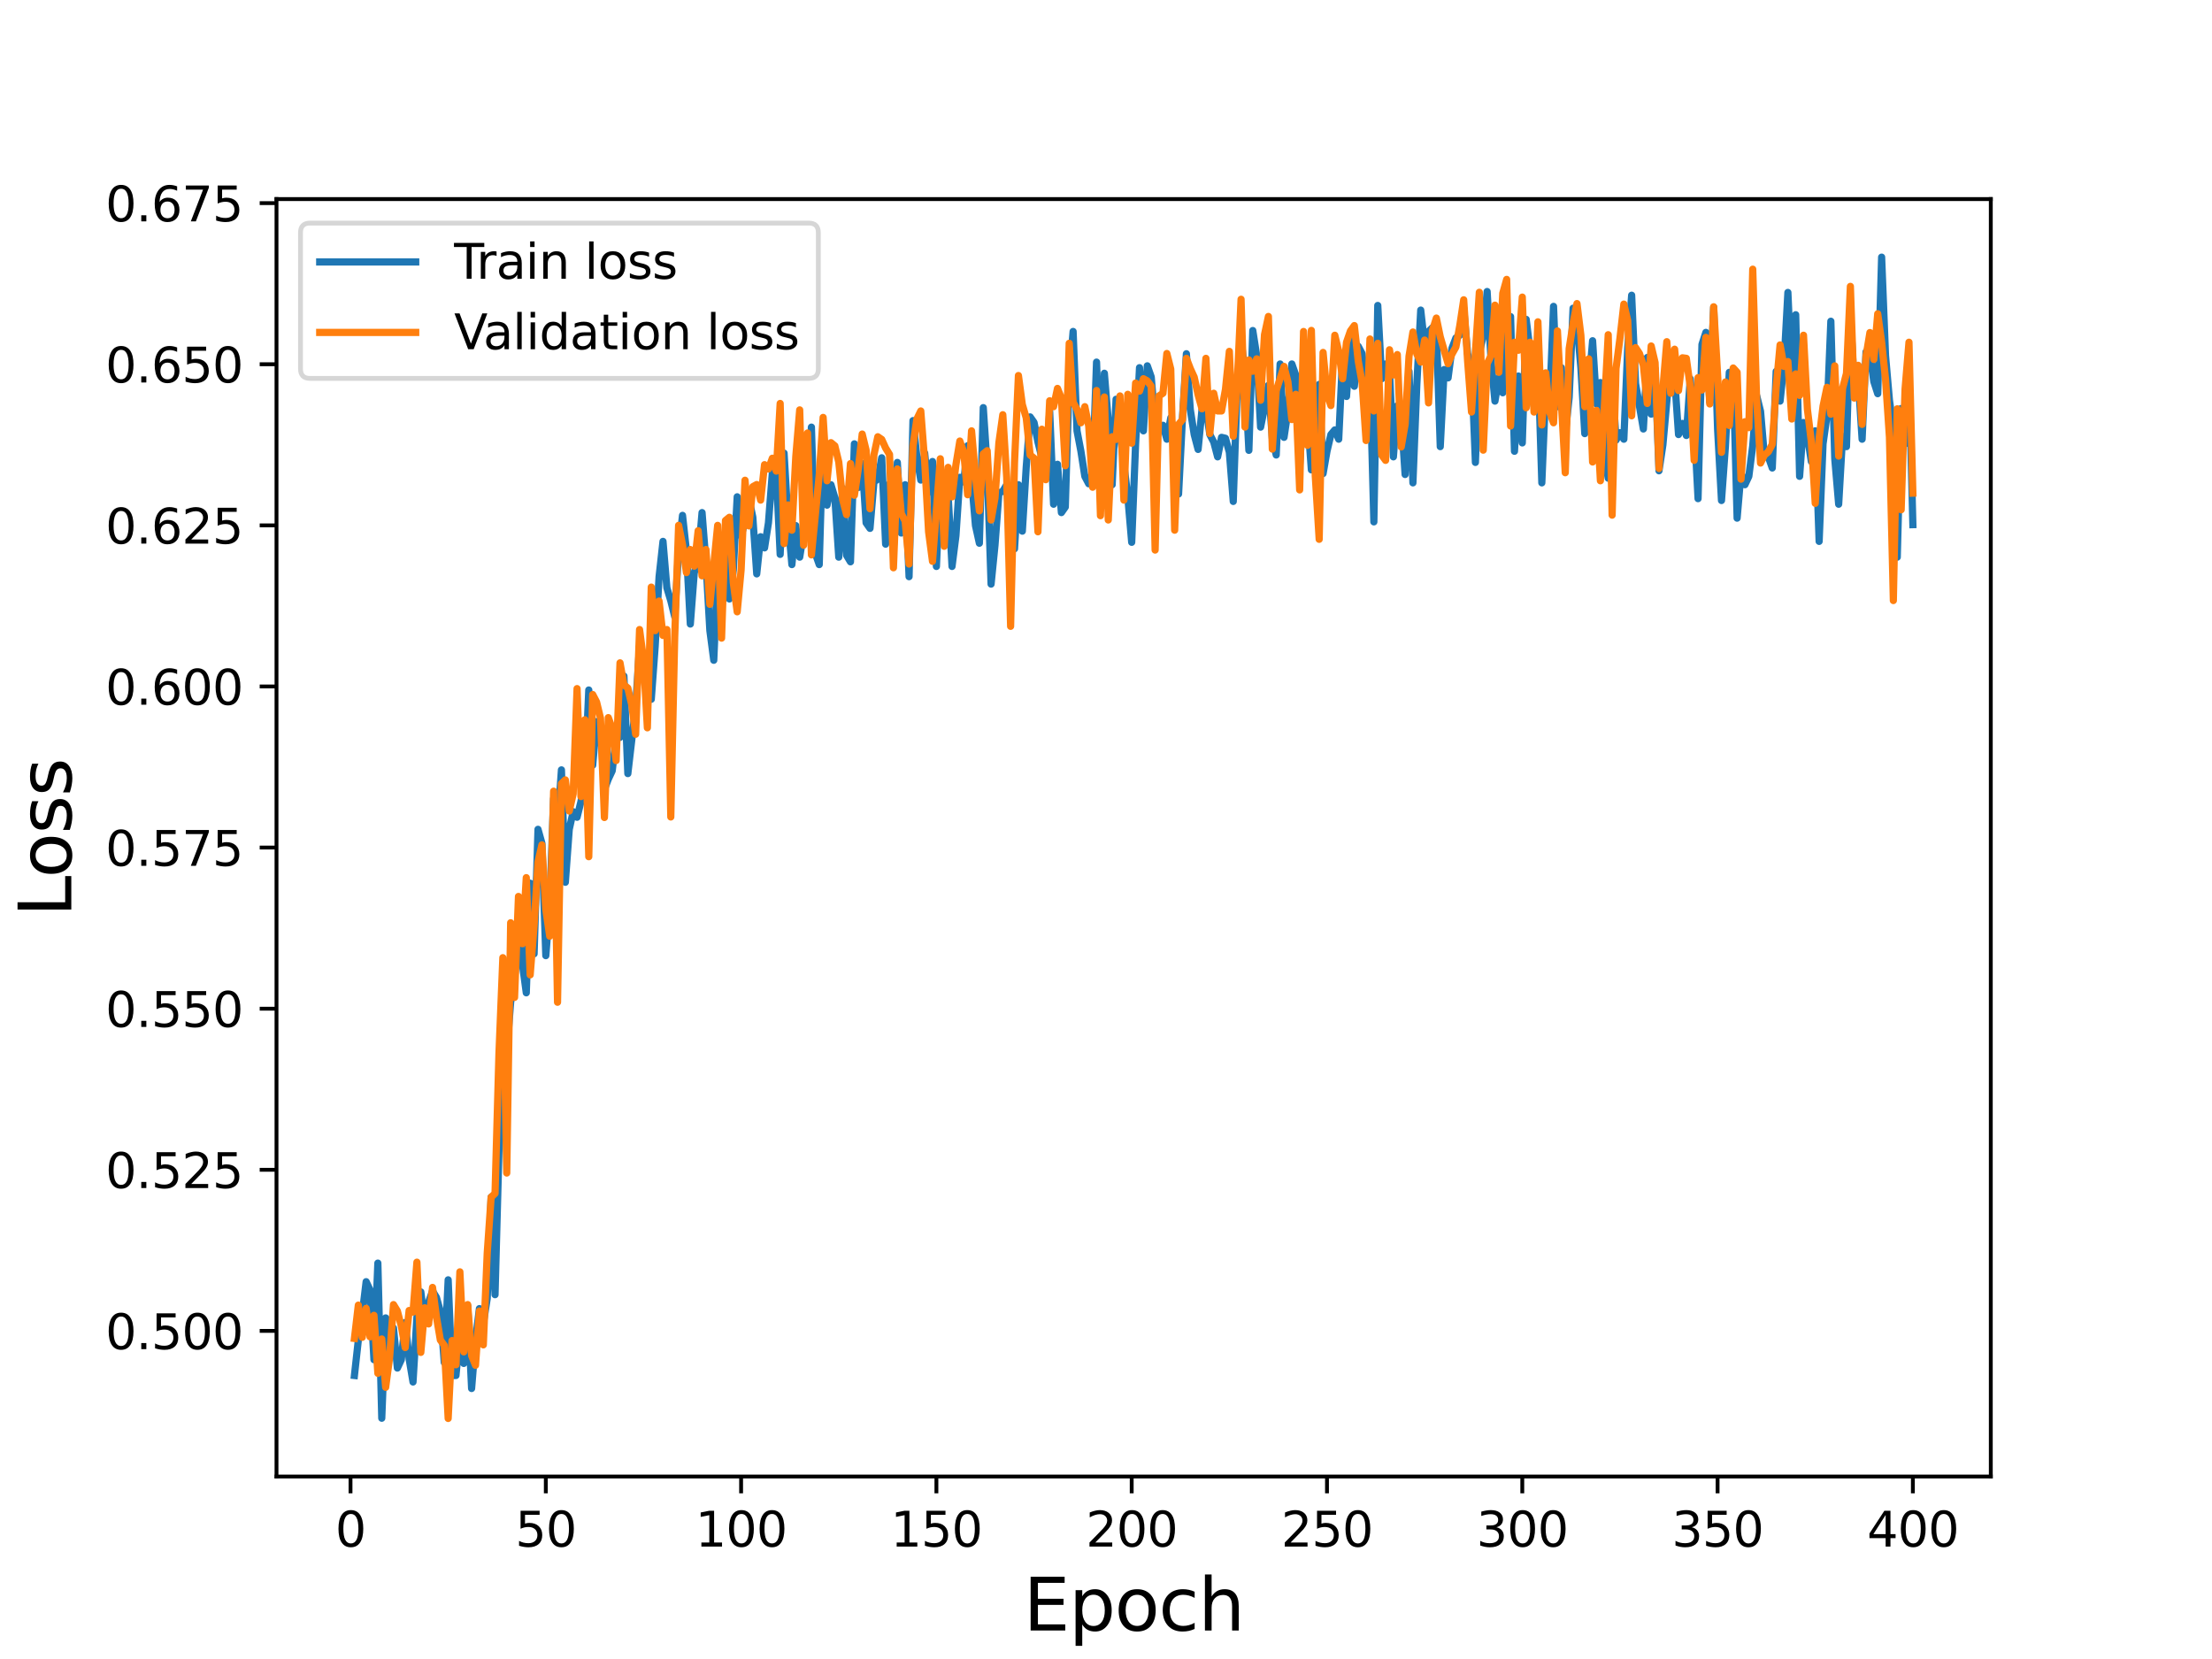<?xml version="1.0" encoding="utf-8" standalone="no"?>
<!DOCTYPE svg PUBLIC "-//W3C//DTD SVG 1.1//EN"
  "http://www.w3.org/Graphics/SVG/1.1/DTD/svg11.dtd">
<svg height="345.6pt" version="1.1" viewBox="0 0 460.8 345.6" width="460.8pt" xmlns="http://www.w3.org/2000/svg" xmlns:xlink="http://www.w3.org/1999/xlink">
 <defs>
  <style type="text/css">*{stroke-linecap:butt;stroke-linejoin:round;}</style>
 </defs>
 <g id="figure_1">
  <g id="patch_1">
   <path d="M 0 345.6 
L 460.8 345.6 
L 460.8 0 
L 0 0 
z
" style="fill:#ffffff;"/>
  </g>
  <g id="axes_1">
   <g id="patch_2">
    <path d="M 57.6 307.584 
L 414.72 307.584 
L 414.72 41.472 
L 57.6 41.472 
z
" style="fill:#ffffff;"/>
   </g>
   <g id="matplotlib.axis_1">
    <g id="xtick_1">
     <g id="line2d_1">
      <defs>
       <path d="M 0 0 
L 0 3.5 
" id="m2e3c193e19" style="stroke:#000000;stroke-width:0.8;"/>
      </defs>
      <g>
       <use style="stroke:#000000;stroke-width:0.8;" x="73.019" xlink:href="#m2e3c193e19" y="307.584"/>
      </g>
     </g>
     <g id="text_1">
      <!-- 0 -->
      <g transform="translate(69.838 322.182)scale(0.1 -0.1)">
       <defs>
        <path d="M 2034 4250 
Q 1547 4250 1301 3770 
Q 1056 3291 1056 2328 
Q 1056 1369 1301 889 
Q 1547 409 2034 409 
Q 2525 409 2770 889 
Q 3016 1369 3016 2328 
Q 3016 3291 2770 3770 
Q 2525 4250 2034 4250 
z
M 2034 4750 
Q 2819 4750 3233 4129 
Q 3647 3509 3647 2328 
Q 3647 1150 3233 529 
Q 2819 -91 2034 -91 
Q 1250 -91 836 529 
Q 422 1150 422 2328 
Q 422 3509 836 4129 
Q 1250 4750 2034 4750 
z
" id="DejaVuSans-30" transform="scale(0.016)"/>
       </defs>
       <use xlink:href="#DejaVuSans-30"/>
      </g>
     </g>
    </g>
    <g id="xtick_2">
     <g id="line2d_2">
      <g>
       <use style="stroke:#000000;stroke-width:0.8;" x="113.703" xlink:href="#m2e3c193e19" y="307.584"/>
      </g>
     </g>
     <g id="text_2">
      <!-- 50 -->
      <g transform="translate(107.34 322.182)scale(0.1 -0.1)">
       <defs>
        <path d="M 691 4666 
L 3169 4666 
L 3169 4134 
L 1269 4134 
L 1269 2991 
Q 1406 3038 1543 3061 
Q 1681 3084 1819 3084 
Q 2600 3084 3056 2656 
Q 3513 2228 3513 1497 
Q 3513 744 3044 326 
Q 2575 -91 1722 -91 
Q 1428 -91 1123 -41 
Q 819 9 494 109 
L 494 744 
Q 775 591 1075 516 
Q 1375 441 1709 441 
Q 2250 441 2565 725 
Q 2881 1009 2881 1497 
Q 2881 1984 2565 2268 
Q 2250 2553 1709 2553 
Q 1456 2553 1204 2497 
Q 953 2441 691 2322 
L 691 4666 
z
" id="DejaVuSans-35" transform="scale(0.016)"/>
       </defs>
       <use xlink:href="#DejaVuSans-35"/>
       <use x="63.623" xlink:href="#DejaVuSans-30"/>
      </g>
     </g>
    </g>
    <g id="xtick_3">
     <g id="line2d_3">
      <g>
       <use style="stroke:#000000;stroke-width:0.8;" x="154.386" xlink:href="#m2e3c193e19" y="307.584"/>
      </g>
     </g>
     <g id="text_3">
      <!-- 100 -->
      <g transform="translate(144.842 322.182)scale(0.1 -0.1)">
       <defs>
        <path d="M 794 531 
L 1825 531 
L 1825 4091 
L 703 3866 
L 703 4441 
L 1819 4666 
L 2450 4666 
L 2450 531 
L 3481 531 
L 3481 0 
L 794 0 
L 794 531 
z
" id="DejaVuSans-31" transform="scale(0.016)"/>
       </defs>
       <use xlink:href="#DejaVuSans-31"/>
       <use x="63.623" xlink:href="#DejaVuSans-30"/>
       <use x="127.246" xlink:href="#DejaVuSans-30"/>
      </g>
     </g>
    </g>
    <g id="xtick_4">
     <g id="line2d_4">
      <g>
       <use style="stroke:#000000;stroke-width:0.8;" x="195.07" xlink:href="#m2e3c193e19" y="307.584"/>
      </g>
     </g>
     <g id="text_4">
      <!-- 150 -->
      <g transform="translate(185.526 322.182)scale(0.1 -0.1)">
       <use xlink:href="#DejaVuSans-31"/>
       <use x="63.623" xlink:href="#DejaVuSans-35"/>
       <use x="127.246" xlink:href="#DejaVuSans-30"/>
      </g>
     </g>
    </g>
    <g id="xtick_5">
     <g id="line2d_5">
      <g>
       <use style="stroke:#000000;stroke-width:0.8;" x="235.753" xlink:href="#m2e3c193e19" y="307.584"/>
      </g>
     </g>
     <g id="text_5">
      <!-- 200 -->
      <g transform="translate(226.209 322.182)scale(0.1 -0.1)">
       <defs>
        <path d="M 1228 531 
L 3431 531 
L 3431 0 
L 469 0 
L 469 531 
Q 828 903 1448 1529 
Q 2069 2156 2228 2338 
Q 2531 2678 2651 2914 
Q 2772 3150 2772 3378 
Q 2772 3750 2511 3984 
Q 2250 4219 1831 4219 
Q 1534 4219 1204 4116 
Q 875 4013 500 3803 
L 500 4441 
Q 881 4594 1212 4672 
Q 1544 4750 1819 4750 
Q 2544 4750 2975 4387 
Q 3406 4025 3406 3419 
Q 3406 3131 3298 2873 
Q 3191 2616 2906 2266 
Q 2828 2175 2409 1742 
Q 1991 1309 1228 531 
z
" id="DejaVuSans-32" transform="scale(0.016)"/>
       </defs>
       <use xlink:href="#DejaVuSans-32"/>
       <use x="63.623" xlink:href="#DejaVuSans-30"/>
       <use x="127.246" xlink:href="#DejaVuSans-30"/>
      </g>
     </g>
    </g>
    <g id="xtick_6">
     <g id="line2d_6">
      <g>
       <use style="stroke:#000000;stroke-width:0.8;" x="276.437" xlink:href="#m2e3c193e19" y="307.584"/>
      </g>
     </g>
     <g id="text_6">
      <!-- 250 -->
      <g transform="translate(266.893 322.182)scale(0.1 -0.1)">
       <use xlink:href="#DejaVuSans-32"/>
       <use x="63.623" xlink:href="#DejaVuSans-35"/>
       <use x="127.246" xlink:href="#DejaVuSans-30"/>
      </g>
     </g>
    </g>
    <g id="xtick_7">
     <g id="line2d_7">
      <g>
       <use style="stroke:#000000;stroke-width:0.8;" x="317.12" xlink:href="#m2e3c193e19" y="307.584"/>
      </g>
     </g>
     <g id="text_7">
      <!-- 300 -->
      <g transform="translate(307.576 322.182)scale(0.1 -0.1)">
       <defs>
        <path d="M 2597 2516 
Q 3050 2419 3304 2112 
Q 3559 1806 3559 1356 
Q 3559 666 3084 287 
Q 2609 -91 1734 -91 
Q 1441 -91 1130 -33 
Q 819 25 488 141 
L 488 750 
Q 750 597 1062 519 
Q 1375 441 1716 441 
Q 2309 441 2620 675 
Q 2931 909 2931 1356 
Q 2931 1769 2642 2001 
Q 2353 2234 1838 2234 
L 1294 2234 
L 1294 2753 
L 1863 2753 
Q 2328 2753 2575 2939 
Q 2822 3125 2822 3475 
Q 2822 3834 2567 4026 
Q 2313 4219 1838 4219 
Q 1578 4219 1281 4162 
Q 984 4106 628 3988 
L 628 4550 
Q 988 4650 1302 4700 
Q 1616 4750 1894 4750 
Q 2613 4750 3031 4423 
Q 3450 4097 3450 3541 
Q 3450 3153 3228 2886 
Q 3006 2619 2597 2516 
z
" id="DejaVuSans-33" transform="scale(0.016)"/>
       </defs>
       <use xlink:href="#DejaVuSans-33"/>
       <use x="63.623" xlink:href="#DejaVuSans-30"/>
       <use x="127.246" xlink:href="#DejaVuSans-30"/>
      </g>
     </g>
    </g>
    <g id="xtick_8">
     <g id="line2d_8">
      <g>
       <use style="stroke:#000000;stroke-width:0.8;" x="357.804" xlink:href="#m2e3c193e19" y="307.584"/>
      </g>
     </g>
     <g id="text_8">
      <!-- 350 -->
      <g transform="translate(348.26 322.182)scale(0.1 -0.1)">
       <use xlink:href="#DejaVuSans-33"/>
       <use x="63.623" xlink:href="#DejaVuSans-35"/>
       <use x="127.246" xlink:href="#DejaVuSans-30"/>
      </g>
     </g>
    </g>
    <g id="xtick_9">
     <g id="line2d_9">
      <g>
       <use style="stroke:#000000;stroke-width:0.8;" x="398.487" xlink:href="#m2e3c193e19" y="307.584"/>
      </g>
     </g>
     <g id="text_9">
      <!-- 400 -->
      <g transform="translate(388.944 322.182)scale(0.1 -0.1)">
       <defs>
        <path d="M 2419 4116 
L 825 1625 
L 2419 1625 
L 2419 4116 
z
M 2253 4666 
L 3047 4666 
L 3047 1625 
L 3713 1625 
L 3713 1100 
L 3047 1100 
L 3047 0 
L 2419 0 
L 2419 1100 
L 313 1100 
L 313 1709 
L 2253 4666 
z
" id="DejaVuSans-34" transform="scale(0.016)"/>
       </defs>
       <use xlink:href="#DejaVuSans-34"/>
       <use x="63.623" xlink:href="#DejaVuSans-30"/>
       <use x="127.246" xlink:href="#DejaVuSans-30"/>
      </g>
     </g>
    </g>
    <g id="text_10">
     <!-- Epoch -->
     <g transform="translate(213.194 339.66)scale(0.15 -0.15)">
      <defs>
       <path d="M 628 4666 
L 3578 4666 
L 3578 4134 
L 1259 4134 
L 1259 2753 
L 3481 2753 
L 3481 2222 
L 1259 2222 
L 1259 531 
L 3634 531 
L 3634 0 
L 628 0 
L 628 4666 
z
" id="DejaVuSans-45" transform="scale(0.016)"/>
       <path d="M 1159 525 
L 1159 -1331 
L 581 -1331 
L 581 3500 
L 1159 3500 
L 1159 2969 
Q 1341 3281 1617 3432 
Q 1894 3584 2278 3584 
Q 2916 3584 3314 3078 
Q 3713 2572 3713 1747 
Q 3713 922 3314 415 
Q 2916 -91 2278 -91 
Q 1894 -91 1617 61 
Q 1341 213 1159 525 
z
M 3116 1747 
Q 3116 2381 2855 2742 
Q 2594 3103 2138 3103 
Q 1681 3103 1420 2742 
Q 1159 2381 1159 1747 
Q 1159 1113 1420 752 
Q 1681 391 2138 391 
Q 2594 391 2855 752 
Q 3116 1113 3116 1747 
z
" id="DejaVuSans-70" transform="scale(0.016)"/>
       <path d="M 1959 3097 
Q 1497 3097 1228 2736 
Q 959 2375 959 1747 
Q 959 1119 1226 758 
Q 1494 397 1959 397 
Q 2419 397 2687 759 
Q 2956 1122 2956 1747 
Q 2956 2369 2687 2733 
Q 2419 3097 1959 3097 
z
M 1959 3584 
Q 2709 3584 3137 3096 
Q 3566 2609 3566 1747 
Q 3566 888 3137 398 
Q 2709 -91 1959 -91 
Q 1206 -91 779 398 
Q 353 888 353 1747 
Q 353 2609 779 3096 
Q 1206 3584 1959 3584 
z
" id="DejaVuSans-6f" transform="scale(0.016)"/>
       <path d="M 3122 3366 
L 3122 2828 
Q 2878 2963 2633 3030 
Q 2388 3097 2138 3097 
Q 1578 3097 1268 2742 
Q 959 2388 959 1747 
Q 959 1106 1268 751 
Q 1578 397 2138 397 
Q 2388 397 2633 464 
Q 2878 531 3122 666 
L 3122 134 
Q 2881 22 2623 -34 
Q 2366 -91 2075 -91 
Q 1284 -91 818 406 
Q 353 903 353 1747 
Q 353 2603 823 3093 
Q 1294 3584 2113 3584 
Q 2378 3584 2631 3529 
Q 2884 3475 3122 3366 
z
" id="DejaVuSans-63" transform="scale(0.016)"/>
       <path d="M 3513 2113 
L 3513 0 
L 2938 0 
L 2938 2094 
Q 2938 2591 2744 2837 
Q 2550 3084 2163 3084 
Q 1697 3084 1428 2787 
Q 1159 2491 1159 1978 
L 1159 0 
L 581 0 
L 581 4863 
L 1159 4863 
L 1159 2956 
Q 1366 3272 1645 3428 
Q 1925 3584 2291 3584 
Q 2894 3584 3203 3211 
Q 3513 2838 3513 2113 
z
" id="DejaVuSans-68" transform="scale(0.016)"/>
      </defs>
      <use xlink:href="#DejaVuSans-45"/>
      <use x="63.184" xlink:href="#DejaVuSans-70"/>
      <use x="126.66" xlink:href="#DejaVuSans-6f"/>
      <use x="187.842" xlink:href="#DejaVuSans-63"/>
      <use x="242.822" xlink:href="#DejaVuSans-68"/>
     </g>
    </g>
   </g>
   <g id="matplotlib.axis_2">
    <g id="ytick_1">
     <g id="line2d_10">
      <defs>
       <path d="M 0 0 
L -3.5 0 
" id="m69b79fad0a" style="stroke:#000000;stroke-width:0.8;"/>
      </defs>
      <g>
       <use style="stroke:#000000;stroke-width:0.8;" x="57.6" xlink:href="#m69b79fad0a" y="277.252"/>
      </g>
     </g>
     <g id="text_11">
      <!-- 0.500 -->
      <g transform="translate(21.972 281.052)scale(0.1 -0.1)">
       <defs>
        <path d="M 684 794 
L 1344 794 
L 1344 0 
L 684 0 
L 684 794 
z
" id="DejaVuSans-2e" transform="scale(0.016)"/>
       </defs>
       <use xlink:href="#DejaVuSans-30"/>
       <use x="63.623" xlink:href="#DejaVuSans-2e"/>
       <use x="95.41" xlink:href="#DejaVuSans-35"/>
       <use x="159.033" xlink:href="#DejaVuSans-30"/>
       <use x="222.656" xlink:href="#DejaVuSans-30"/>
      </g>
     </g>
    </g>
    <g id="ytick_2">
     <g id="line2d_11">
      <g>
       <use style="stroke:#000000;stroke-width:0.8;" x="57.6" xlink:href="#m69b79fad0a" y="243.69"/>
      </g>
     </g>
     <g id="text_12">
      <!-- 0.525 -->
      <g transform="translate(21.972 247.489)scale(0.1 -0.1)">
       <use xlink:href="#DejaVuSans-30"/>
       <use x="63.623" xlink:href="#DejaVuSans-2e"/>
       <use x="95.41" xlink:href="#DejaVuSans-35"/>
       <use x="159.033" xlink:href="#DejaVuSans-32"/>
       <use x="222.656" xlink:href="#DejaVuSans-35"/>
      </g>
     </g>
    </g>
    <g id="ytick_3">
     <g id="line2d_12">
      <g>
       <use style="stroke:#000000;stroke-width:0.8;" x="57.6" xlink:href="#m69b79fad0a" y="210.128"/>
      </g>
     </g>
     <g id="text_13">
      <!-- 0.550 -->
      <g transform="translate(21.972 213.927)scale(0.1 -0.1)">
       <use xlink:href="#DejaVuSans-30"/>
       <use x="63.623" xlink:href="#DejaVuSans-2e"/>
       <use x="95.41" xlink:href="#DejaVuSans-35"/>
       <use x="159.033" xlink:href="#DejaVuSans-35"/>
       <use x="222.656" xlink:href="#DejaVuSans-30"/>
      </g>
     </g>
    </g>
    <g id="ytick_4">
     <g id="line2d_13">
      <g>
       <use style="stroke:#000000;stroke-width:0.8;" x="57.6" xlink:href="#m69b79fad0a" y="176.565"/>
      </g>
     </g>
     <g id="text_14">
      <!-- 0.575 -->
      <g transform="translate(21.972 180.365)scale(0.1 -0.1)">
       <defs>
        <path d="M 525 4666 
L 3525 4666 
L 3525 4397 
L 1831 0 
L 1172 0 
L 2766 4134 
L 525 4134 
L 525 4666 
z
" id="DejaVuSans-37" transform="scale(0.016)"/>
       </defs>
       <use xlink:href="#DejaVuSans-30"/>
       <use x="63.623" xlink:href="#DejaVuSans-2e"/>
       <use x="95.41" xlink:href="#DejaVuSans-35"/>
       <use x="159.033" xlink:href="#DejaVuSans-37"/>
       <use x="222.656" xlink:href="#DejaVuSans-35"/>
      </g>
     </g>
    </g>
    <g id="ytick_5">
     <g id="line2d_14">
      <g>
       <use style="stroke:#000000;stroke-width:0.8;" x="57.6" xlink:href="#m69b79fad0a" y="143.003"/>
      </g>
     </g>
     <g id="text_15">
      <!-- 0.600 -->
      <g transform="translate(21.972 146.802)scale(0.1 -0.1)">
       <defs>
        <path d="M 2113 2584 
Q 1688 2584 1439 2293 
Q 1191 2003 1191 1497 
Q 1191 994 1439 701 
Q 1688 409 2113 409 
Q 2538 409 2786 701 
Q 3034 994 3034 1497 
Q 3034 2003 2786 2293 
Q 2538 2584 2113 2584 
z
M 3366 4563 
L 3366 3988 
Q 3128 4100 2886 4159 
Q 2644 4219 2406 4219 
Q 1781 4219 1451 3797 
Q 1122 3375 1075 2522 
Q 1259 2794 1537 2939 
Q 1816 3084 2150 3084 
Q 2853 3084 3261 2657 
Q 3669 2231 3669 1497 
Q 3669 778 3244 343 
Q 2819 -91 2113 -91 
Q 1303 -91 875 529 
Q 447 1150 447 2328 
Q 447 3434 972 4092 
Q 1497 4750 2381 4750 
Q 2619 4750 2861 4703 
Q 3103 4656 3366 4563 
z
" id="DejaVuSans-36" transform="scale(0.016)"/>
       </defs>
       <use xlink:href="#DejaVuSans-30"/>
       <use x="63.623" xlink:href="#DejaVuSans-2e"/>
       <use x="95.41" xlink:href="#DejaVuSans-36"/>
       <use x="159.033" xlink:href="#DejaVuSans-30"/>
       <use x="222.656" xlink:href="#DejaVuSans-30"/>
      </g>
     </g>
    </g>
    <g id="ytick_6">
     <g id="line2d_15">
      <g>
       <use style="stroke:#000000;stroke-width:0.8;" x="57.6" xlink:href="#m69b79fad0a" y="109.441"/>
      </g>
     </g>
     <g id="text_16">
      <!-- 0.625 -->
      <g transform="translate(21.972 113.24)scale(0.1 -0.1)">
       <use xlink:href="#DejaVuSans-30"/>
       <use x="63.623" xlink:href="#DejaVuSans-2e"/>
       <use x="95.41" xlink:href="#DejaVuSans-36"/>
       <use x="159.033" xlink:href="#DejaVuSans-32"/>
       <use x="222.656" xlink:href="#DejaVuSans-35"/>
      </g>
     </g>
    </g>
    <g id="ytick_7">
     <g id="line2d_16">
      <g>
       <use style="stroke:#000000;stroke-width:0.8;" x="57.6" xlink:href="#m69b79fad0a" y="75.878"/>
      </g>
     </g>
     <g id="text_17">
      <!-- 0.650 -->
      <g transform="translate(21.972 79.678)scale(0.1 -0.1)">
       <use xlink:href="#DejaVuSans-30"/>
       <use x="63.623" xlink:href="#DejaVuSans-2e"/>
       <use x="95.41" xlink:href="#DejaVuSans-36"/>
       <use x="159.033" xlink:href="#DejaVuSans-35"/>
       <use x="222.656" xlink:href="#DejaVuSans-30"/>
      </g>
     </g>
    </g>
    <g id="ytick_8">
     <g id="line2d_17">
      <g>
       <use style="stroke:#000000;stroke-width:0.8;" x="57.6" xlink:href="#m69b79fad0a" y="42.316"/>
      </g>
     </g>
     <g id="text_18">
      <!-- 0.675 -->
      <g transform="translate(21.972 46.115)scale(0.1 -0.1)">
       <use xlink:href="#DejaVuSans-30"/>
       <use x="63.623" xlink:href="#DejaVuSans-2e"/>
       <use x="95.41" xlink:href="#DejaVuSans-36"/>
       <use x="159.033" xlink:href="#DejaVuSans-37"/>
       <use x="222.656" xlink:href="#DejaVuSans-35"/>
      </g>
     </g>
    </g>
    <g id="text_19">
     <!-- Loss -->
     <g transform="translate(14.852 190.979)rotate(-90)scale(0.15 -0.15)">
      <defs>
       <path d="M 628 4666 
L 1259 4666 
L 1259 531 
L 3531 531 
L 3531 0 
L 628 0 
L 628 4666 
z
" id="DejaVuSans-4c" transform="scale(0.016)"/>
       <path d="M 2834 3397 
L 2834 2853 
Q 2591 2978 2328 3040 
Q 2066 3103 1784 3103 
Q 1356 3103 1142 2972 
Q 928 2841 928 2578 
Q 928 2378 1081 2264 
Q 1234 2150 1697 2047 
L 1894 2003 
Q 2506 1872 2764 1633 
Q 3022 1394 3022 966 
Q 3022 478 2636 193 
Q 2250 -91 1575 -91 
Q 1294 -91 989 -36 
Q 684 19 347 128 
L 347 722 
Q 666 556 975 473 
Q 1284 391 1588 391 
Q 1994 391 2212 530 
Q 2431 669 2431 922 
Q 2431 1156 2273 1281 
Q 2116 1406 1581 1522 
L 1381 1569 
Q 847 1681 609 1914 
Q 372 2147 372 2553 
Q 372 3047 722 3315 
Q 1072 3584 1716 3584 
Q 2034 3584 2315 3537 
Q 2597 3491 2834 3397 
z
" id="DejaVuSans-73" transform="scale(0.016)"/>
      </defs>
      <use xlink:href="#DejaVuSans-4c"/>
      <use x="53.963" xlink:href="#DejaVuSans-6f"/>
      <use x="115.145" xlink:href="#DejaVuSans-73"/>
      <use x="167.244" xlink:href="#DejaVuSans-73"/>
     </g>
    </g>
   </g>
   <g id="line2d_18">
    <path clip-path="url(#p88edd694c1)" d="M 73.833 286.54 
L 74.646 279.187 
L 75.46 273.769 
L 76.274 266.997 
L 77.087 268.739 
L 77.901 283.251 
L 78.715 263.127 
L 79.528 295.441 
L 80.342 274.543 
L 81.156 275.511 
L 81.969 276.672 
L 82.783 284.992 
L 83.597 283.251 
L 84.41 275.511 
L 85.224 283.057 
L 86.038 287.895 
L 86.851 274.35 
L 87.665 269.126 
L 88.479 275.704 
L 89.292 271.254 
L 90.106 268.932 
L 90.92 270.287 
L 91.733 273.189 
L 92.547 283.831 
L 93.361 266.61 
L 94.174 286.54 
L 94.988 286.54 
L 95.802 277.833 
L 96.616 284.025 
L 97.429 272.028 
L 98.243 289.249 
L 99.057 279.187 
L 99.87 272.608 
L 100.684 275.704 
L 101.498 270.48 
L 102.311 249.389 
L 103.125 269.706 
L 103.939 239.714 
L 104.752 216.687 
L 105.566 219.203 
L 106.38 208.754 
L 107.193 203.916 
L 108.007 193.274 
L 108.821 200.82 
L 109.634 206.819 
L 110.448 183.986 
L 111.262 198.692 
L 112.075 172.763 
L 112.889 175.666 
L 113.703 199.079 
L 114.516 188.63 
L 115.33 166.378 
L 116.144 171.989 
L 116.957 160.379 
L 117.771 183.793 
L 118.585 172.763 
L 119.398 169.087 
L 120.212 170.248 
L 121.026 166.958 
L 121.839 162.314 
L 122.653 143.738 
L 123.467 159.412 
L 124.28 150.317 
L 125.094 151.478 
L 125.908 164.443 
L 126.721 162.314 
L 127.535 160.573 
L 128.349 153.607 
L 129.162 153.607 
L 129.976 140.836 
L 130.79 161.153 
L 132.417 147.221 
L 133.231 134.644 
L 134.044 140.642 
L 134.858 143.738 
L 135.672 145.673 
L 136.485 134.644 
L 137.299 120.132 
L 138.113 112.779 
L 138.926 122.454 
L 139.74 125.163 
L 140.554 128.452 
L 141.367 114.714 
L 142.181 107.361 
L 142.995 114.714 
L 143.808 130 
L 144.622 119.358 
L 145.436 116.262 
L 146.249 106.78 
L 147.063 117.229 
L 147.877 131.354 
L 148.69 137.546 
L 149.504 118.584 
L 150.318 111.618 
L 151.131 115.875 
L 151.945 124.776 
L 152.759 118.777 
L 153.572 103.491 
L 154.386 111.618 
L 155.2 108.715 
L 156.013 103.878 
L 156.827 107.748 
L 157.641 119.551 
L 158.454 111.811 
L 159.268 114.133 
L 160.082 108.909 
L 160.895 98.46 
L 161.709 98.46 
L 162.523 115.488 
L 163.336 94.396 
L 164.15 108.328 
L 164.964 117.616 
L 165.777 109.489 
L 166.591 116.068 
L 167.405 111.037 
L 168.219 102.717 
L 169.032 88.978 
L 169.846 115.294 
L 170.66 117.616 
L 171.473 90.139 
L 172.287 105.232 
L 173.101 100.975 
L 173.914 103.684 
L 174.728 116.068 
L 175.542 101.749 
L 176.355 115.681 
L 177.169 117.036 
L 177.983 92.461 
L 178.796 101.556 
L 179.61 96.525 
L 180.424 108.909 
L 181.237 110.07 
L 182.051 100.395 
L 182.865 99.814 
L 183.678 95.364 
L 184.492 113.359 
L 185.306 100.782 
L 186.119 114.52 
L 186.933 96.331 
L 187.747 111.037 
L 188.56 100.975 
L 189.374 120.132 
L 190.188 87.624 
L 191.001 95.17 
L 191.815 100.008 
L 192.629 94.396 
L 193.442 102.523 
L 194.256 96.138 
L 195.07 118.003 
L 195.883 99.621 
L 196.697 113.166 
L 197.511 103.104 
L 198.324 118.003 
L 199.138 111.618 
L 199.952 99.427 
L 200.765 100.395 
L 201.579 92.848 
L 202.393 100.008 
L 203.206 109.489 
L 204.02 113.166 
L 204.834 84.915 
L 205.647 97.105 
L 206.461 121.68 
L 207.275 113.553 
L 208.088 102.717 
L 208.902 102.33 
L 209.716 100.975 
L 210.529 113.359 
L 211.343 114.327 
L 212.157 100.975 
L 212.97 110.65 
L 213.784 97.299 
L 214.598 86.85 
L 215.411 88.011 
L 216.225 92.074 
L 217.039 95.364 
L 217.852 99.621 
L 218.666 85.689 
L 219.48 105.039 
L 220.293 96.718 
L 221.107 106.78 
L 221.921 105.619 
L 222.734 78.723 
L 223.548 69.048 
L 224.362 89.752 
L 225.175 94.009 
L 225.989 99.234 
L 226.803 100.782 
L 227.616 98.46 
L 228.43 75.433 
L 229.244 98.653 
L 230.057 77.755 
L 230.871 87.624 
L 231.685 100.975 
L 232.498 83.173 
L 234.939 103.491 
L 235.753 112.972 
L 236.567 92.461 
L 237.381 76.594 
L 238.194 89.752 
L 239.008 76.207 
L 239.822 78.529 
L 240.635 88.204 
L 241.449 89.559 
L 242.263 88.591 
L 243.076 91.494 
L 243.89 87.043 
L 244.704 90.526 
L 245.517 102.91 
L 246.331 87.043 
L 247.145 73.692 
L 247.958 85.302 
L 248.772 90.526 
L 249.586 93.622 
L 250.399 85.302 
L 251.213 84.915 
L 252.027 90.526 
L 252.84 92.074 
L 253.654 95.17 
L 254.468 91.107 
L 255.281 91.3 
L 256.095 94.203 
L 256.909 104.458 
L 257.722 80.851 
L 258.536 70.596 
L 259.35 77.949 
L 260.163 93.816 
L 260.977 68.854 
L 261.791 74.079 
L 262.604 88.978 
L 263.418 84.915 
L 264.232 80.271 
L 265.045 91.3 
L 265.859 94.783 
L 266.673 75.82 
L 267.486 91.107 
L 268.3 85.689 
L 269.114 75.82 
L 269.927 78.142 
L 270.741 97.105 
L 271.555 84.141 
L 272.368 86.85 
L 273.182 97.879 
L 273.996 90.333 
L 274.809 80.077 
L 275.623 98.653 
L 276.437 94.009 
L 277.25 90.526 
L 278.064 89.559 
L 278.878 91.494 
L 279.691 74.272 
L 280.505 82.593 
L 281.319 70.596 
L 282.132 80.464 
L 282.946 72.144 
L 283.76 73.692 
L 284.573 82.399 
L 285.387 78.336 
L 286.201 108.715 
L 287.014 63.63 
L 287.828 78.916 
L 288.642 75.82 
L 289.455 77.175 
L 290.269 95.17 
L 291.083 84.528 
L 291.896 86.85 
L 292.71 98.847 
L 293.524 77.368 
L 294.337 100.588 
L 295.151 80.077 
L 295.965 64.597 
L 296.778 71.95 
L 297.592 69.048 
L 298.406 68.274 
L 299.219 68.467 
L 300.033 93.042 
L 300.847 76.981 
L 301.66 78.723 
L 302.474 72.531 
L 303.288 70.402 
L 304.101 69.822 
L 304.915 64.21 
L 305.729 73.692 
L 306.543 76.401 
L 307.356 96.331 
L 308.17 73.498 
L 308.984 70.015 
L 309.797 60.727 
L 310.611 75.046 
L 311.425 83.56 
L 312.238 78.723 
L 313.052 81.819 
L 313.866 67.5 
L 314.679 65.952 
L 315.493 94.009 
L 316.307 78.336 
L 317.12 92.268 
L 317.934 66.532 
L 318.748 73.111 
L 319.561 84.528 
L 320.375 74.659 
L 321.189 100.588 
L 322.002 81.045 
L 322.816 84.141 
L 323.63 63.823 
L 324.443 84.721 
L 325.257 76.594 
L 326.071 90.333 
L 326.884 82.786 
L 327.698 64.21 
L 328.512 67.5 
L 329.325 76.594 
L 330.139 90.333 
L 331.766 70.983 
L 332.58 84.141 
L 333.394 79.69 
L 334.207 94.977 
L 335.021 99.621 
L 335.835 78.723 
L 336.648 91.687 
L 337.462 90.139 
L 338.276 91.494 
L 339.089 72.337 
L 339.903 61.501 
L 340.717 79.884 
L 342.344 89.365 
L 343.158 74.466 
L 343.971 86.269 
L 344.785 76.788 
L 345.599 98.073 
L 346.412 92.655 
L 348.04 74.659 
L 348.853 78.723 
L 349.667 90.526 
L 350.481 88.204 
L 351.294 90.72 
L 352.108 78.916 
L 352.922 88.204 
L 353.735 103.878 
L 354.549 71.757 
L 355.363 69.241 
L 356.176 83.754 
L 356.99 64.017 
L 357.804 89.365 
L 358.617 104.265 
L 359.431 93.042 
L 360.245 77.562 
L 361.058 77.755 
L 361.872 107.941 
L 362.686 98.46 
L 363.499 100.975 
L 364.313 99.234 
L 365.127 92.848 
L 365.94 82.399 
L 366.754 85.689 
L 367.568 95.17 
L 368.381 95.17 
L 369.195 97.492 
L 370.009 77.368 
L 370.822 83.56 
L 371.636 75.82 
L 372.45 60.921 
L 373.263 79.497 
L 374.077 65.565 
L 374.891 99.234 
L 375.704 88.011 
L 376.518 90.913 
L 377.332 96.138 
L 378.146 89.752 
L 378.959 112.779 
L 379.773 92.461 
L 380.587 86.656 
L 381.4 66.919 
L 382.214 95.557 
L 383.028 105.039 
L 383.841 90.913 
L 384.655 93.042 
L 385.469 65.565 
L 386.282 80.464 
L 387.096 78.916 
L 387.91 91.494 
L 388.723 73.305 
L 389.537 73.692 
L 390.351 79.497 
L 391.164 82.012 
L 391.978 53.568 
L 392.792 74.079 
L 393.605 83.367 
L 394.419 89.172 
L 395.233 116.068 
L 396.046 85.108 
L 396.86 92.461 
L 397.674 77.949 
L 398.487 109.296 
L 398.487 109.296 
" style="fill:none;stroke:#1f77b4;stroke-linecap:square;stroke-width:1.5;"/>
   </g>
   <g id="line2d_19">
    <path clip-path="url(#p88edd694c1)" d="M 73.833 278.819 
L 74.646 271.882 
L 75.46 278.595 
L 76.274 272.554 
L 77.087 278.483 
L 77.901 274.008 
L 78.715 286.091 
L 79.528 278.931 
L 80.342 288.999 
L 81.156 282.846 
L 81.969 271.771 
L 82.783 273.113 
L 83.597 276.246 
L 84.41 280.721 
L 85.224 273.001 
L 86.038 273.337 
L 86.851 262.933 
L 87.665 281.727 
L 88.479 272.442 
L 89.292 275.798 
L 90.106 268.191 
L 90.92 274.344 
L 91.733 279.154 
L 92.547 280.273 
L 93.361 295.488 
L 94.174 279.266 
L 94.988 284.301 
L 95.802 264.946 
L 96.616 281.616 
L 97.429 271.771 
L 98.243 282.399 
L 99.057 284.412 
L 99.87 273.113 
L 100.684 280.161 
L 101.498 261.031 
L 102.311 249.396 
L 103.125 248.613 
L 103.939 219.525 
L 104.752 199.5 
L 105.566 244.361 
L 106.38 192.228 
L 107.193 207.778 
L 108.007 186.746 
L 108.821 196.591 
L 109.634 182.83 
L 110.448 203.08 
L 111.262 192.787 
L 112.075 179.586 
L 112.889 176.006 
L 113.703 189.431 
L 114.516 195.025 
L 115.33 164.819 
L 116.144 208.785 
L 116.957 163.252 
L 117.771 162.469 
L 118.585 168.958 
L 119.398 165.378 
L 120.212 143.451 
L 121.026 165.937 
L 121.839 149.939 
L 122.653 178.467 
L 123.467 144.681 
L 124.28 146.247 
L 125.094 149.604 
L 125.908 170.3 
L 126.721 149.492 
L 127.535 151.729 
L 128.349 158.442 
L 129.162 138.081 
L 129.976 142.667 
L 130.79 143.339 
L 131.603 146.807 
L 132.417 152.96 
L 133.231 131.144 
L 134.044 137.297 
L 134.858 151.617 
L 135.672 122.306 
L 136.485 131.368 
L 137.299 125.215 
L 138.113 132.375 
L 138.926 131.144 
L 139.74 170.189 
L 140.554 132.711 
L 141.367 109.441 
L 142.181 113.468 
L 142.995 119.286 
L 143.808 114.475 
L 144.622 117.943 
L 145.436 110.559 
L 146.249 119.957 
L 147.063 114.475 
L 147.877 125.886 
L 149.504 109.441 
L 150.318 132.934 
L 151.131 108.434 
L 151.945 107.763 
L 152.759 121.411 
L 153.572 127.453 
L 154.386 118.726 
L 155.2 100.043 
L 156.013 109.553 
L 156.827 101.386 
L 157.641 100.938 
L 158.454 104.183 
L 159.268 96.799 
L 160.082 97.694 
L 160.895 95.456 
L 161.709 98.141 
L 162.523 84.045 
L 163.336 113.244 
L 164.15 105.19 
L 164.964 110.448 
L 165.777 95.121 
L 166.591 85.388 
L 167.405 113.58 
L 168.219 90.198 
L 169.032 115.594 
L 170.66 98.925 
L 171.473 86.954 
L 172.287 100.155 
L 173.101 92.212 
L 173.914 92.883 
L 174.728 96.24 
L 175.542 104.071 
L 176.355 107.203 
L 177.169 96.575 
L 177.983 103.176 
L 178.796 97.694 
L 179.61 90.422 
L 180.424 93.778 
L 181.237 105.973 
L 182.051 94.785 
L 182.865 90.981 
L 183.678 91.541 
L 184.492 93.331 
L 185.306 94.673 
L 186.119 118.279 
L 186.933 97.694 
L 187.747 106.98 
L 188.56 108.546 
L 189.374 117.496 
L 190.188 92.883 
L 191.001 87.29 
L 191.815 85.611 
L 192.629 96.128 
L 193.442 110.783 
L 194.256 116.936 
L 195.883 95.568 
L 196.697 113.804 
L 197.511 97.358 
L 198.324 103.511 
L 199.138 96.799 
L 199.952 91.876 
L 200.765 94.226 
L 201.579 103.064 
L 202.393 89.751 
L 203.206 99.148 
L 204.02 106.42 
L 204.834 94.561 
L 205.647 93.89 
L 206.461 108.322 
L 207.275 103.735 
L 208.088 92.212 
L 208.902 86.395 
L 209.716 99.484 
L 210.529 130.473 
L 211.343 96.351 
L 212.157 78.228 
L 212.97 84.269 
L 213.784 87.066 
L 214.598 94.785 
L 215.411 95.456 
L 216.225 110.783 
L 217.039 89.415 
L 217.852 99.931 
L 218.666 83.486 
L 219.48 84.716 
L 220.293 80.913 
L 221.107 82.926 
L 221.921 97.023 
L 222.734 71.515 
L 223.548 83.821 
L 224.362 85.276 
L 225.175 88.073 
L 225.989 84.716 
L 226.803 88.744 
L 227.616 101.498 
L 228.43 81.36 
L 229.244 107.427 
L 230.057 82.703 
L 230.871 108.322 
L 231.685 90.981 
L 232.498 91.541 
L 233.312 82.479 
L 234.126 104.183 
L 234.939 82.143 
L 235.753 92.324 
L 236.567 79.794 
L 237.381 81.472 
L 238.194 78.899 
L 239.008 79.347 
L 239.822 80.465 
L 240.635 114.587 
L 241.449 82.479 
L 242.263 81.92 
L 243.076 73.641 
L 243.89 76.885 
L 244.704 110.448 
L 245.517 88.408 
L 246.331 87.401 
L 247.145 74.648 
L 247.958 76.773 
L 248.772 78.563 
L 249.586 82.255 
L 250.399 85.164 
L 251.213 74.648 
L 252.027 90.31 
L 252.84 81.92 
L 253.654 85.611 
L 254.468 85.611 
L 255.281 81.136 
L 256.095 73.193 
L 256.909 90.87 
L 257.722 80.242 
L 258.536 62.342 
L 259.35 88.968 
L 260.163 74.983 
L 260.977 77.333 
L 261.791 74.76 
L 262.604 83.374 
L 263.418 69.725 
L 264.232 65.922 
L 265.045 93.555 
L 265.859 81.36 
L 267.486 76.326 
L 268.3 79.57 
L 269.114 87.401 
L 269.927 82.143 
L 270.741 102.057 
L 271.555 69.054 
L 272.368 92.771 
L 273.182 68.83 
L 273.996 99.148 
L 274.809 112.349 
L 275.623 73.417 
L 276.437 82.031 
L 277.25 84.493 
L 278.064 69.837 
L 278.878 73.193 
L 279.691 78.899 
L 280.505 71.292 
L 281.319 68.942 
L 282.132 67.823 
L 282.946 75.207 
L 283.76 79.794 
L 284.573 91.765 
L 285.387 70.62 
L 286.201 85.611 
L 287.014 71.515 
L 287.828 94.785 
L 288.642 95.904 
L 289.455 72.858 
L 290.269 78.116 
L 291.083 73.865 
L 291.896 93.107 
L 292.71 88.408 
L 293.524 74.2 
L 294.337 69.166 
L 295.151 73.753 
L 295.965 75.431 
L 296.778 70.844 
L 297.592 83.933 
L 298.406 68.83 
L 299.219 66.257 
L 300.033 70.173 
L 301.66 75.767 
L 302.474 73.753 
L 303.288 72.298 
L 304.101 67.823 
L 304.915 62.453 
L 305.729 75.207 
L 306.543 85.835 
L 308.17 60.887 
L 308.984 93.778 
L 309.797 75.767 
L 310.611 74.088 
L 311.425 63.572 
L 312.238 77.557 
L 313.052 61.111 
L 313.866 58.202 
L 314.679 88.744 
L 315.493 71.292 
L 316.307 72.97 
L 317.12 61.894 
L 317.934 84.94 
L 318.748 71.292 
L 319.561 85.835 
L 320.375 67.04 
L 321.189 88.52 
L 322.002 77.668 
L 322.816 85.835 
L 323.63 88.073 
L 324.443 68.942 
L 326.071 98.477 
L 326.884 72.634 
L 327.698 67.376 
L 328.512 63.237 
L 329.325 69.837 
L 330.139 84.716 
L 330.953 74.76 
L 331.766 96.24 
L 332.58 85.5 
L 333.394 100.155 
L 335.021 69.725 
L 335.835 107.315 
L 336.648 76.773 
L 337.462 70.508 
L 338.276 63.348 
L 339.089 66.817 
L 339.903 86.618 
L 340.717 72.41 
L 341.53 73.641 
L 342.344 76.102 
L 343.158 84.045 
L 343.971 72.075 
L 344.785 75.543 
L 345.599 97.582 
L 346.412 80.913 
L 347.226 71.18 
L 348.04 81.92 
L 348.853 72.746 
L 349.667 81.36 
L 350.481 74.536 
L 351.294 74.648 
L 352.108 80.577 
L 352.922 95.904 
L 353.735 78.675 
L 354.549 81.248 
L 355.363 70.285 
L 356.176 84.157 
L 356.99 63.908 
L 357.804 78.004 
L 358.617 94.226 
L 359.431 79.57 
L 360.245 88.632 
L 361.058 76.662 
L 361.872 77.557 
L 362.686 99.82 
L 363.499 87.849 
L 364.313 89.08 
L 365.127 56.077 
L 365.94 83.262 
L 366.754 96.463 
L 367.568 94.785 
L 368.381 94.114 
L 369.195 92.548 
L 370.009 80.689 
L 370.822 71.851 
L 371.636 76.326 
L 372.45 75.319 
L 373.263 87.29 
L 374.077 77.892 
L 374.891 82.367 
L 375.704 69.837 
L 376.518 85.276 
L 377.332 91.988 
L 378.146 104.854 
L 378.959 91.317 
L 379.773 84.605 
L 380.587 80.689 
L 381.4 86.283 
L 382.214 76.214 
L 383.028 95.009 
L 383.841 80.913 
L 384.655 77.78 
L 385.469 59.657 
L 386.282 82.926 
L 387.096 76.102 
L 387.91 88.408 
L 388.723 74.2 
L 389.537 69.278 
L 390.351 74.872 
L 391.164 65.362 
L 391.978 71.292 
L 392.792 79.011 
L 393.605 91.093 
L 394.419 125.103 
L 395.233 85.164 
L 396.046 106.196 
L 396.86 81.025 
L 397.674 71.292 
L 398.487 102.728 
L 398.487 102.728 
" style="fill:none;stroke:#ff7f0e;stroke-linecap:square;stroke-width:1.5;"/>
   </g>
   <g id="patch_3">
    <path d="M 57.6 307.584 
L 57.6 41.472 
" style="fill:none;stroke:#000000;stroke-linecap:square;stroke-linejoin:miter;stroke-width:0.8;"/>
   </g>
   <g id="patch_4">
    <path d="M 414.72 307.584 
L 414.72 41.472 
" style="fill:none;stroke:#000000;stroke-linecap:square;stroke-linejoin:miter;stroke-width:0.8;"/>
   </g>
   <g id="patch_5">
    <path d="M 57.6 307.584 
L 414.72 307.584 
" style="fill:none;stroke:#000000;stroke-linecap:square;stroke-linejoin:miter;stroke-width:0.8;"/>
   </g>
   <g id="patch_6">
    <path d="M 57.6 41.472 
L 414.72 41.472 
" style="fill:none;stroke:#000000;stroke-linecap:square;stroke-linejoin:miter;stroke-width:0.8;"/>
   </g>
   <g id="legend_1">
    <g id="patch_7">
     <path d="M 64.6 78.828 
L 168.475 78.828 
Q 170.475 78.828 170.475 76.828 
L 170.475 48.472 
Q 170.475 46.472 168.475 46.472 
L 64.6 46.472 
Q 62.6 46.472 62.6 48.472 
L 62.6 76.828 
Q 62.6 78.828 64.6 78.828 
z
" style="fill:#ffffff;opacity:0.8;stroke:#cccccc;stroke-linejoin:miter;"/>
    </g>
    <g id="line2d_20">
     <path d="M 66.6 54.57 
L 86.6 54.57 
" style="fill:none;stroke:#1f77b4;stroke-linecap:square;stroke-width:1.5;"/>
    </g>
    <g id="line2d_21"/>
    <g id="text_20">
     <!-- Train loss -->
     <g transform="translate(94.6 58.07)scale(0.1 -0.1)">
      <defs>
       <path d="M -19 4666 
L 3928 4666 
L 3928 4134 
L 2272 4134 
L 2272 0 
L 1638 0 
L 1638 4134 
L -19 4134 
L -19 4666 
z
" id="DejaVuSans-54" transform="scale(0.016)"/>
       <path d="M 2631 2963 
Q 2534 3019 2420 3045 
Q 2306 3072 2169 3072 
Q 1681 3072 1420 2755 
Q 1159 2438 1159 1844 
L 1159 0 
L 581 0 
L 581 3500 
L 1159 3500 
L 1159 2956 
Q 1341 3275 1631 3429 
Q 1922 3584 2338 3584 
Q 2397 3584 2469 3576 
Q 2541 3569 2628 3553 
L 2631 2963 
z
" id="DejaVuSans-72" transform="scale(0.016)"/>
       <path d="M 2194 1759 
Q 1497 1759 1228 1600 
Q 959 1441 959 1056 
Q 959 750 1161 570 
Q 1363 391 1709 391 
Q 2188 391 2477 730 
Q 2766 1069 2766 1631 
L 2766 1759 
L 2194 1759 
z
M 3341 1997 
L 3341 0 
L 2766 0 
L 2766 531 
Q 2569 213 2275 61 
Q 1981 -91 1556 -91 
Q 1019 -91 701 211 
Q 384 513 384 1019 
Q 384 1609 779 1909 
Q 1175 2209 1959 2209 
L 2766 2209 
L 2766 2266 
Q 2766 2663 2505 2880 
Q 2244 3097 1772 3097 
Q 1472 3097 1187 3025 
Q 903 2953 641 2809 
L 641 3341 
Q 956 3463 1253 3523 
Q 1550 3584 1831 3584 
Q 2591 3584 2966 3190 
Q 3341 2797 3341 1997 
z
" id="DejaVuSans-61" transform="scale(0.016)"/>
       <path d="M 603 3500 
L 1178 3500 
L 1178 0 
L 603 0 
L 603 3500 
z
M 603 4863 
L 1178 4863 
L 1178 4134 
L 603 4134 
L 603 4863 
z
" id="DejaVuSans-69" transform="scale(0.016)"/>
       <path d="M 3513 2113 
L 3513 0 
L 2938 0 
L 2938 2094 
Q 2938 2591 2744 2837 
Q 2550 3084 2163 3084 
Q 1697 3084 1428 2787 
Q 1159 2491 1159 1978 
L 1159 0 
L 581 0 
L 581 3500 
L 1159 3500 
L 1159 2956 
Q 1366 3272 1645 3428 
Q 1925 3584 2291 3584 
Q 2894 3584 3203 3211 
Q 3513 2838 3513 2113 
z
" id="DejaVuSans-6e" transform="scale(0.016)"/>
       <path id="DejaVuSans-20" transform="scale(0.016)"/>
       <path d="M 603 4863 
L 1178 4863 
L 1178 0 
L 603 0 
L 603 4863 
z
" id="DejaVuSans-6c" transform="scale(0.016)"/>
      </defs>
      <use xlink:href="#DejaVuSans-54"/>
      <use x="46.334" xlink:href="#DejaVuSans-72"/>
      <use x="87.447" xlink:href="#DejaVuSans-61"/>
      <use x="148.727" xlink:href="#DejaVuSans-69"/>
      <use x="176.51" xlink:href="#DejaVuSans-6e"/>
      <use x="239.889" xlink:href="#DejaVuSans-20"/>
      <use x="271.676" xlink:href="#DejaVuSans-6c"/>
      <use x="299.459" xlink:href="#DejaVuSans-6f"/>
      <use x="360.641" xlink:href="#DejaVuSans-73"/>
      <use x="412.74" xlink:href="#DejaVuSans-73"/>
     </g>
    </g>
    <g id="line2d_22">
     <path d="M 66.6 69.249 
L 86.6 69.249 
" style="fill:none;stroke:#ff7f0e;stroke-linecap:square;stroke-width:1.5;"/>
    </g>
    <g id="line2d_23"/>
    <g id="text_21">
     <!-- Validation loss -->
     <g transform="translate(94.6 72.749)scale(0.1 -0.1)">
      <defs>
       <path d="M 1831 0 
L 50 4666 
L 709 4666 
L 2188 738 
L 3669 4666 
L 4325 4666 
L 2547 0 
L 1831 0 
z
" id="DejaVuSans-56" transform="scale(0.016)"/>
       <path d="M 2906 2969 
L 2906 4863 
L 3481 4863 
L 3481 0 
L 2906 0 
L 2906 525 
Q 2725 213 2448 61 
Q 2172 -91 1784 -91 
Q 1150 -91 751 415 
Q 353 922 353 1747 
Q 353 2572 751 3078 
Q 1150 3584 1784 3584 
Q 2172 3584 2448 3432 
Q 2725 3281 2906 2969 
z
M 947 1747 
Q 947 1113 1208 752 
Q 1469 391 1925 391 
Q 2381 391 2643 752 
Q 2906 1113 2906 1747 
Q 2906 2381 2643 2742 
Q 2381 3103 1925 3103 
Q 1469 3103 1208 2742 
Q 947 2381 947 1747 
z
" id="DejaVuSans-64" transform="scale(0.016)"/>
       <path d="M 1172 4494 
L 1172 3500 
L 2356 3500 
L 2356 3053 
L 1172 3053 
L 1172 1153 
Q 1172 725 1289 603 
Q 1406 481 1766 481 
L 2356 481 
L 2356 0 
L 1766 0 
Q 1100 0 847 248 
Q 594 497 594 1153 
L 594 3053 
L 172 3053 
L 172 3500 
L 594 3500 
L 594 4494 
L 1172 4494 
z
" id="DejaVuSans-74" transform="scale(0.016)"/>
      </defs>
      <use xlink:href="#DejaVuSans-56"/>
      <use x="60.658" xlink:href="#DejaVuSans-61"/>
      <use x="121.938" xlink:href="#DejaVuSans-6c"/>
      <use x="149.721" xlink:href="#DejaVuSans-69"/>
      <use x="177.504" xlink:href="#DejaVuSans-64"/>
      <use x="240.98" xlink:href="#DejaVuSans-61"/>
      <use x="302.26" xlink:href="#DejaVuSans-74"/>
      <use x="341.469" xlink:href="#DejaVuSans-69"/>
      <use x="369.252" xlink:href="#DejaVuSans-6f"/>
      <use x="430.434" xlink:href="#DejaVuSans-6e"/>
      <use x="493.812" xlink:href="#DejaVuSans-20"/>
      <use x="525.6" xlink:href="#DejaVuSans-6c"/>
      <use x="553.383" xlink:href="#DejaVuSans-6f"/>
      <use x="614.564" xlink:href="#DejaVuSans-73"/>
      <use x="666.664" xlink:href="#DejaVuSans-73"/>
     </g>
    </g>
   </g>
  </g>
 </g>
 <defs>
  <clipPath id="p88edd694c1">
   <rect height="266.112" width="357.12" x="57.6" y="41.472"/>
  </clipPath>
 </defs>
</svg>
